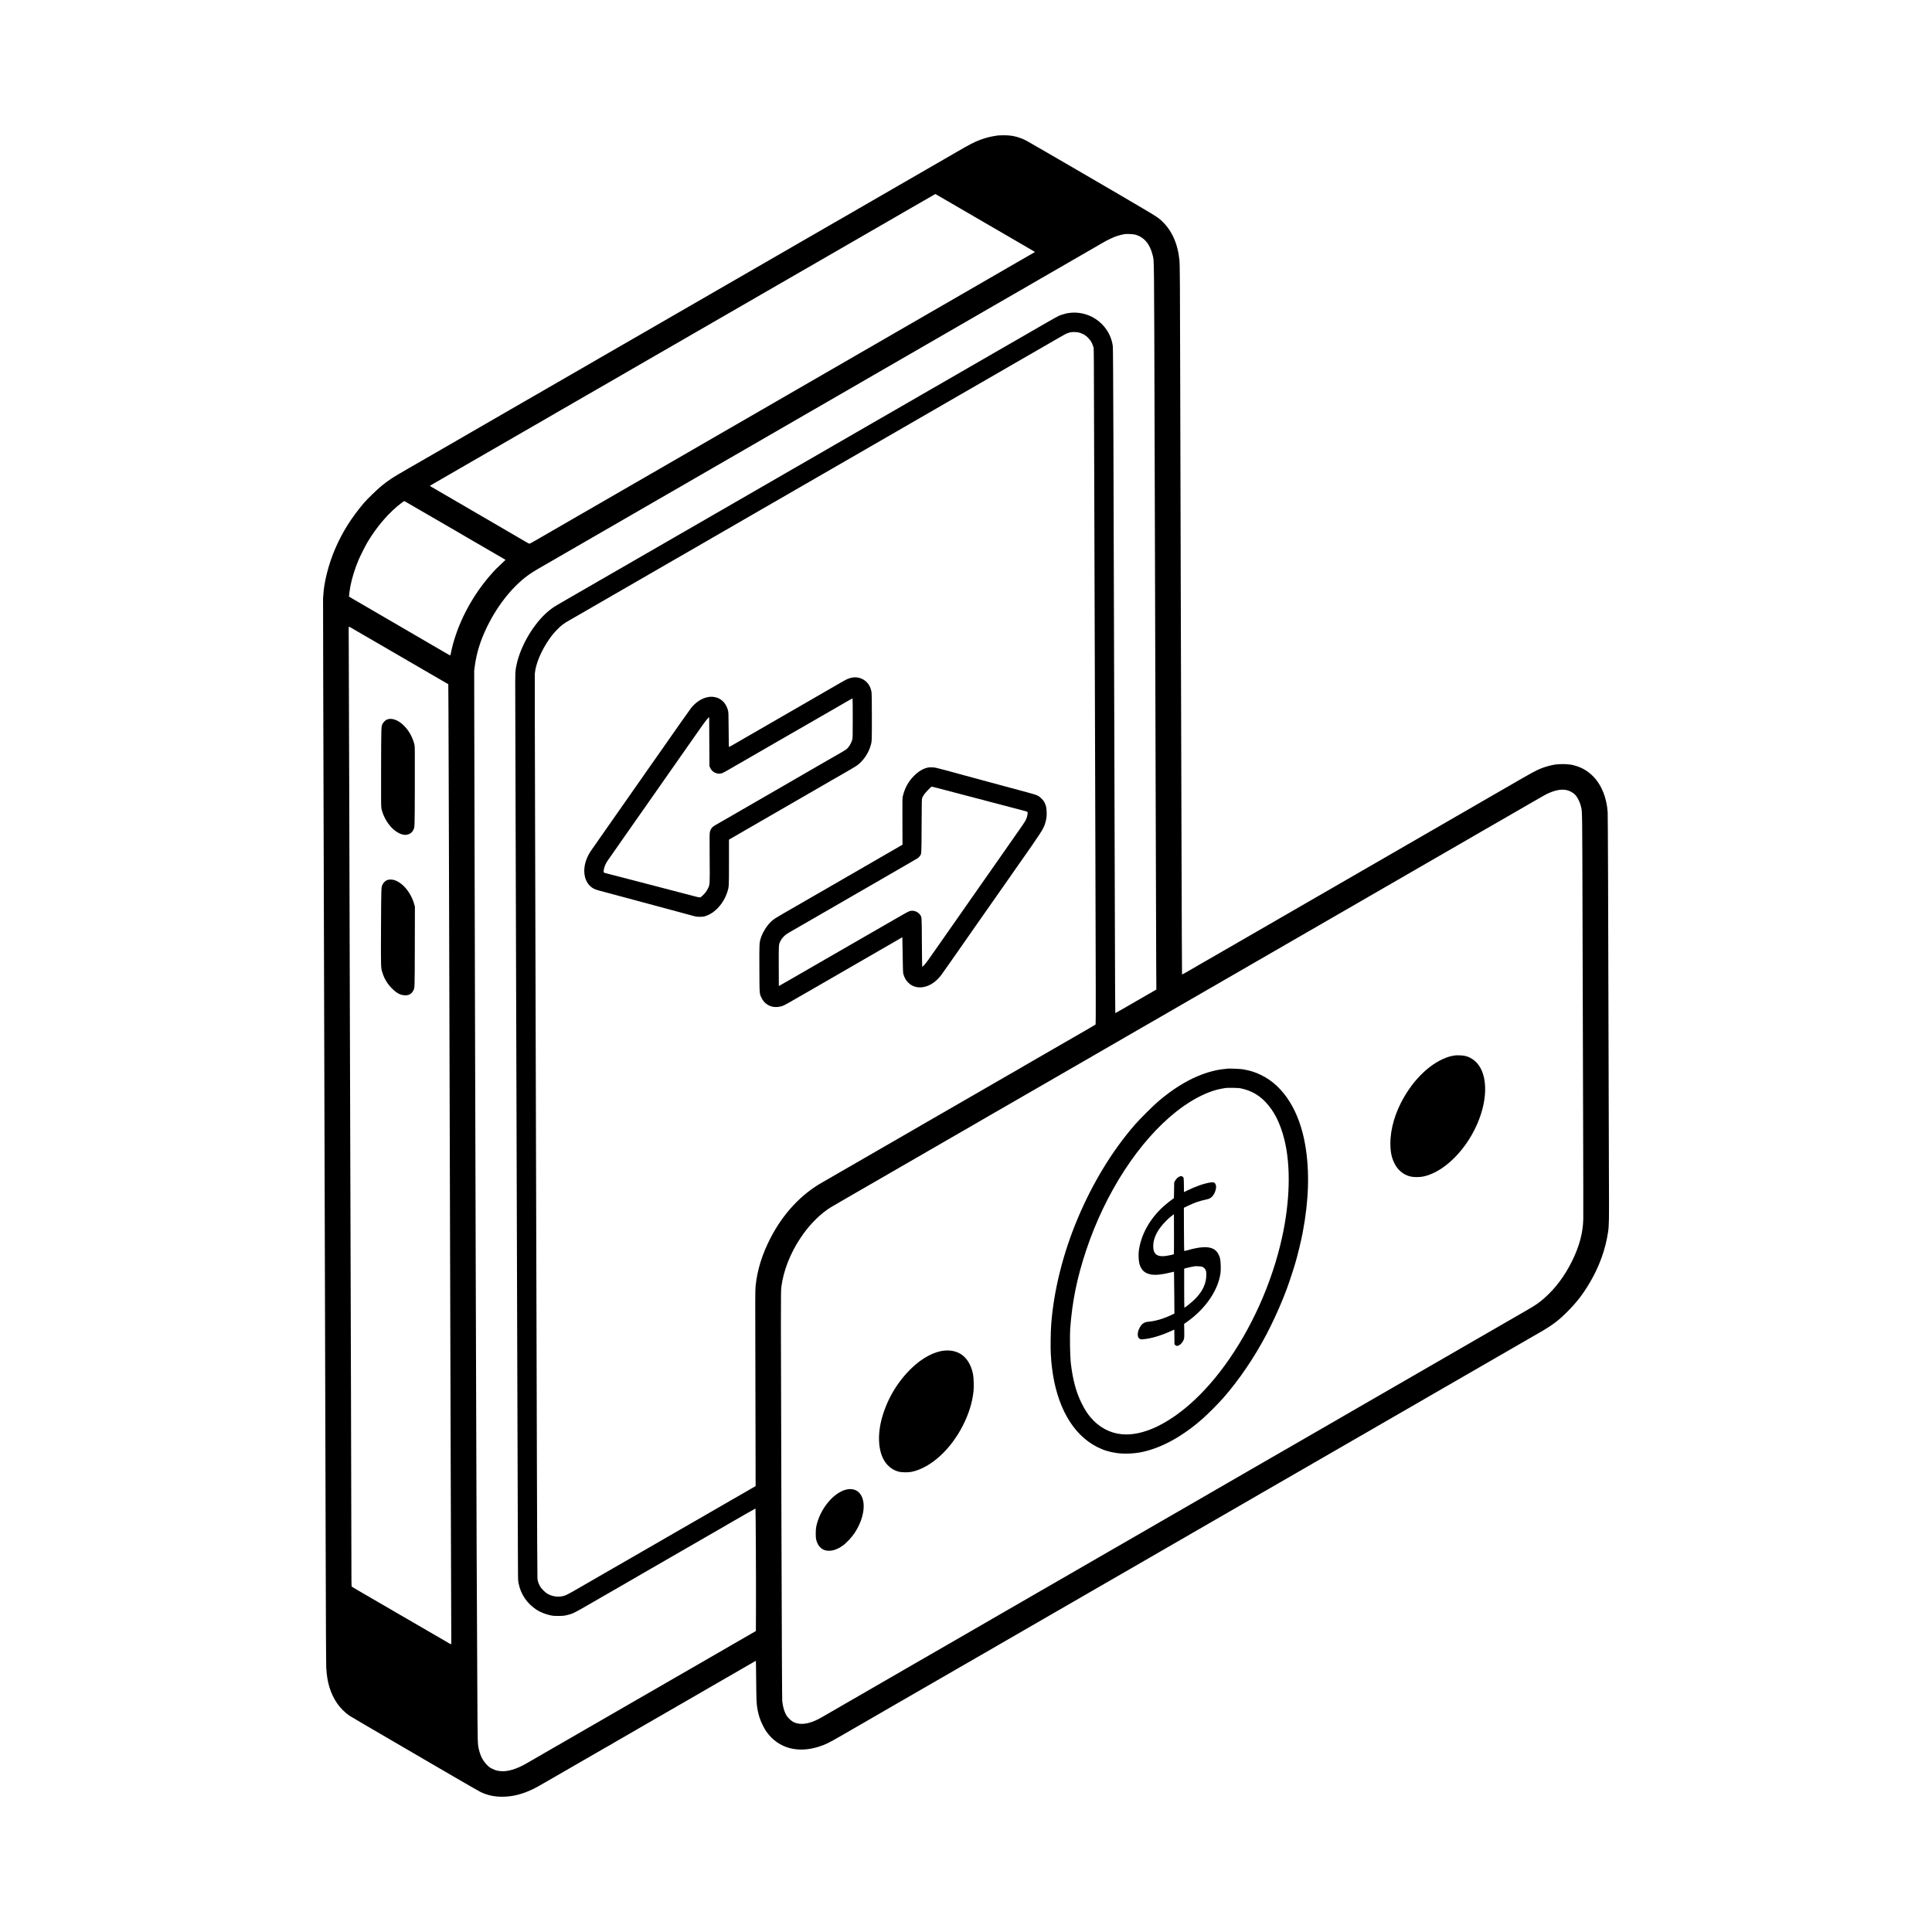 <?xml version="1.0" standalone="no"?>
<!DOCTYPE svg PUBLIC "-//W3C//DTD SVG 20010904//EN"
 "http://www.w3.org/TR/2001/REC-SVG-20010904/DTD/svg10.dtd">
<svg version="1.0" xmlns="http://www.w3.org/2000/svg"
 width="7071pt" height="7071pt" viewBox="0 0 7071 7071"
 preserveAspectRatio="xMidYMid meet">

<g transform="translate(0,7071) scale(0.1,-0.1)"
fill="#000000" stroke="none">
<path d="M36530 65753 c-14 -2 -82 -13 -152 -24 -150 -23 -360 -81 -518 -142
-221 -86 -359 -157 -820 -424 -304 -177 -412 -239 -1070 -618 -654 -377 -847
-488 -1065 -615 -198 -115 -470 -272 -520 -300 -38 -21 -797 -460 -1199 -693
-104 -60 -262 -151 -350 -202 -89 -50 -237 -136 -331 -190 -93 -54 -228 -131
-300 -173 -71 -41 -188 -109 -260 -150 -71 -41 -213 -123 -315 -182 -102 -59
-293 -169 -425 -245 -132 -76 -350 -203 -485 -281 -135 -78 -261 -151 -280
-161 -19 -11 -240 -138 -490 -283 -250 -145 -558 -322 -685 -395 -126 -73
-302 -174 -390 -225 -88 -51 -248 -143 -355 -205 -189 -109 -334 -193 -585
-338 -66 -38 -239 -138 -385 -222 -146 -84 -364 -210 -485 -280 -121 -70 -325
-187 -452 -261 -128 -74 -404 -233 -613 -354 -209 -121 -487 -282 -618 -357
-130 -75 -322 -186 -427 -246 -104 -61 -262 -152 -351 -202 -88 -51 -248 -143
-355 -205 -107 -62 -255 -147 -329 -190 -74 -43 -290 -168 -480 -278 -190
-110 -363 -210 -385 -222 -50 -28 -297 -171 -615 -355 -135 -78 -353 -204
-485 -280 -132 -76 -325 -188 -430 -248 -104 -61 -262 -152 -351 -202 -88 -51
-246 -142 -350 -202 -191 -111 -848 -491 -1684 -973 -250 -145 -509 -295 -575
-333 -66 -38 -239 -138 -385 -222 -146 -84 -422 -244 -615 -355 -192 -111
-487 -281 -655 -377 -552 -318 -660 -388 -929 -603 -156 -124 -547 -502 -662
-638 -470 -559 -790 -1069 -1056 -1687 -234 -543 -406 -1215 -429 -1680 -3
-60 -7 -116 -10 -123 -2 -8 0 -1425 6 -3150 5 -1726 17 -5682 25 -8792 9
-3110 24 -8614 35 -12230 11 -3616 24 -8422 30 -10680 6 -2531 14 -4178 21
-4295 28 -528 155 -942 399 -1299 113 -166 290 -342 455 -453 33 -22 348 -208
700 -413 352 -205 687 -400 745 -434 58 -35 152 -90 210 -123 58 -34 200 -116
315 -184 116 -67 246 -143 290 -169 492 -286 591 -343 600 -350 6 -4 30 -19
55 -32 25 -14 437 -254 915 -533 479 -279 915 -529 970 -555 248 -117 493
-170 782 -170 371 0 726 87 1112 271 146 70 213 108 756 422 171 98 371 214
445 257 74 43 222 128 329 190 107 62 269 155 360 208 183 105 202 116 441
254 91 53 232 134 314 182 82 47 151 86 153 86 2 0 20 11 41 23 20 13 111 67
202 119 91 52 210 121 265 153 55 32 316 183 580 335 264 152 525 303 580 335
55 32 219 127 365 210 146 84 348 201 450 260 102 59 320 185 485 280 165 95
383 221 485 280 102 59 273 158 380 220 232 133 1137 656 1265 730 50 29 133
77 185 107 l95 55 6 -341 c3 -187 7 -509 8 -714 2 -521 27 -731 122 -1032 50
-155 168 -396 254 -515 220 -306 516 -512 865 -600 320 -80 679 -61 1046 56
236 75 376 143 814 397 480 278 528 305 740 427 113 65 264 152 335 193 147
85 296 172 530 307 88 51 205 118 260 150 212 122 1079 623 1299 750 127 73
287 165 356 205 306 177 466 269 615 355 88 51 201 116 250 145 50 28 110 63
135 77 24 14 101 58 170 98 205 120 1100 636 1905 1100 127 73 313 181 415
240 102 59 291 168 420 243 129 74 361 208 515 297 154 89 356 206 449 259
155 90 993 573 1231 711 55 32 157 91 228 131 70 41 187 108 260 150 246 143
451 261 677 391 124 72 531 307 905 523 374 216 768 444 875 505 107 62 251
145 320 185 309 179 466 270 615 355 88 51 205 118 260 150 279 162 1157 668
1425 823 91 52 182 106 202 119 21 12 39 23 42 23 2 0 98 54 212 121 115 67
272 157 349 202 77 44 192 110 255 147 63 37 223 129 355 205 132 76 350 202
485 280 135 78 353 204 485 280 132 76 353 203 490 283 138 79 313 180 390
225 77 44 192 111 255 148 63 36 131 75 150 86 19 11 112 64 205 118 94 54
271 157 395 228 124 71 266 153 315 182 50 28 194 112 320 185 127 73 361 208
520 300 160 92 334 193 388 224 53 31 141 81 195 112 53 31 111 64 127 74 111
63 372 214 380 220 6 4 32 20 60 35 27 15 234 134 460 265 225 130 516 298
645 372 129 74 525 303 880 508 355 205 735 425 845 488 110 63 295 170 410
237 116 66 335 193 488 281 540 309 749 464 1097 813 331 332 552 617 798
1027 358 599 589 1230 686 1879 37 247 39 385 32 1970 -3 847 -8 2566 -11
3820 -14 6030 -27 9452 -35 9580 -35 517 -216 976 -507 1285 -227 241 -494
386 -827 452 -144 28 -446 30 -601 4 -145 -24 -353 -81 -485 -133 -210 -83
-317 -141 -1370 -751 -52 -30 -183 -105 -290 -167 -107 -62 -256 -147 -330
-190 -306 -177 -384 -222 -570 -330 -107 -61 -283 -163 -390 -225 -107 -62
-267 -155 -355 -205 -88 -51 -290 -168 -450 -260 -159 -92 -409 -236 -555
-320 -270 -156 -495 -286 -675 -390 -55 -32 -172 -100 -260 -150 -88 -51 -200
-116 -250 -145 -49 -28 -108 -62 -130 -75 -22 -12 -229 -131 -460 -265 -231
-134 -494 -286 -585 -338 -211 -121 -922 -532 -1580 -912 -74 -43 -324 -187
-555 -320 -231 -134 -476 -275 -545 -315 -69 -40 -168 -97 -220 -127 -52 -30
-183 -106 -290 -168 -107 -62 -298 -173 -425 -245 -126 -73 -300 -173 -385
-222 -193 -112 -376 -218 -590 -341 -220 -126 -345 -198 -795 -459 -209 -121
-407 -235 -440 -253 -33 -18 -64 -36 -70 -40 -5 -4 -68 -41 -140 -82 -71 -41
-201 -116 -289 -167 -87 -50 -161 -89 -164 -86 -3 2 -11 1973 -18 4377 -7
2405 -20 6781 -29 9723 -9 2943 -18 6390 -20 7660 -7 3488 -12 4224 -29 4390
-65 618 -288 1103 -665 1446 -110 100 -186 150 -526 353 -397 236 -1519 893
-2400 1404 -110 63 -290 168 -400 232 -110 64 -319 186 -465 270 -146 85 -371
215 -500 290 -710 412 -695 404 -846 461 -212 80 -391 110 -640 108 -93 -1
-180 -4 -194 -6z m-1875 -2388 c187 -109 396 -231 465 -270 69 -40 287 -166
485 -282 372 -216 1163 -676 1645 -956 349 -202 445 -258 548 -320 l83 -49
-113 -65 c-62 -36 -214 -124 -337 -195 -123 -71 -240 -139 -260 -150 -20 -11
-146 -84 -281 -162 -323 -188 -709 -411 -1005 -581 -132 -76 -334 -193 -450
-260 -115 -67 -334 -193 -485 -280 -151 -87 -372 -215 -490 -283 -118 -68
-276 -159 -350 -202 -74 -43 -274 -159 -445 -258 -170 -98 -418 -241 -550
-317 -132 -77 -323 -187 -425 -245 -102 -59 -241 -140 -310 -180 -69 -40 -246
-142 -395 -228 -148 -85 -355 -204 -460 -265 -231 -134 -330 -191 -545 -315
-91 -52 -169 -98 -175 -102 -5 -4 -30 -18 -55 -32 -25 -14 -121 -69 -215 -123
-93 -54 -271 -157 -395 -228 -124 -71 -265 -153 -315 -182 -395 -228 -906
-523 -1030 -595 -330 -190 -581 -335 -1035 -598 -576 -333 -939 -542 -2130
-1230 -235 -135 -351 -202 -595 -344 -71 -41 -247 -143 -390 -225 -143 -83
-347 -201 -454 -263 -107 -62 -267 -154 -355 -205 -435 -250 -1595 -920 -1776
-1025 -63 -37 -135 -79 -160 -93 -25 -14 -85 -48 -135 -77 -49 -29 -196 -113
-325 -188 -129 -74 -287 -165 -350 -202 -112 -65 -663 -383 -1125 -650 -126
-73 -307 -177 -401 -231 -94 -55 -178 -99 -187 -99 -9 0 -60 26 -114 58 -124
74 -368 217 -543 317 -116 67 -715 416 -995 580 -49 29 -232 135 -405 235
-173 101 -362 211 -420 245 -58 34 -152 89 -210 122 -371 216 -956 556 -958
558 -2 2 27 21 65 43 108 64 564 328 605 350 20 12 241 139 490 283 586 339
579 335 1418 818 393 227 776 448 850 491 74 43 254 146 400 230 146 85 317
183 380 220 63 37 178 103 255 147 77 45 237 137 355 206 118 68 290 168 383
221 475 273 521 300 947 546 69 40 231 133 360 207 129 75 348 201 485 280
138 80 311 180 385 223 283 163 665 384 910 526 140 81 269 155 287 165 29 16
301 173 623 359 69 40 199 115 290 168 91 52 224 129 295 170 72 41 189 109
260 150 72 41 213 123 315 182 102 59 392 226 645 372 561 324 1138 657 1300
751 66 38 255 147 420 242 165 95 356 205 425 245 69 40 247 143 395 228 149
86 353 204 455 262 102 59 230 133 285 165 55 32 172 99 260 150 88 51 232
134 320 185 88 51 264 152 390 225 127 72 417 240 645 372 228 132 507 293
620 358 113 65 331 191 485 280 154 89 402 232 550 318 305 175 518 298 715
412 74 44 157 91 185 106 l50 28 40 -23 c22 -12 193 -112 380 -221z m6885
-1240 c332 -88 552 -347 649 -765 53 -225 49 194 70 -6965 11 -3658 27 -9188
36 -12290 8 -3102 18 -6084 21 -6626 l6 -986 -78 -45 c-44 -25 -124 -71 -179
-103 -119 -69 -277 -160 -555 -320 -113 -65 -313 -181 -445 -257 -132 -76
-243 -138 -246 -138 -4 0 -9 1182 -13 2628 -6 2493 -33 11373 -56 18447 -7
2075 -14 3279 -21 3330 -59 464 -349 869 -777 1084 -237 119 -515 170 -777
142 -119 -13 -186 -28 -310 -68 -129 -42 -139 -47 -1114 -611 -195 -112 -429
-247 -520 -300 -91 -52 -240 -138 -331 -190 -91 -52 -293 -169 -450 -260 -157
-90 -346 -199 -420 -242 -288 -166 -674 -389 -875 -505 -115 -67 -334 -193
-485 -280 -151 -87 -292 -169 -312 -181 -21 -13 -39 -24 -42 -24 -2 0 -55 -30
-117 -66 -146 -85 -463 -268 -959 -554 -356 -205 -649 -374 -985 -568 -71 -41
-202 -117 -291 -167 -88 -51 -246 -142 -350 -202 -275 -160 -658 -380 -1079
-623 -203 -117 -422 -244 -485 -281 -63 -36 -133 -77 -155 -89 -37 -21 -260
-149 -555 -320 -69 -40 -231 -133 -360 -207 -129 -75 -291 -168 -360 -208 -69
-40 -168 -97 -220 -127 -733 -423 -1036 -597 -1475 -851 -286 -165 -619 -357
-740 -427 -121 -70 -454 -262 -740 -427 -514 -297 -1148 -663 -1605 -926 -129
-74 -334 -192 -455 -262 -121 -70 -308 -178 -415 -240 -107 -62 -240 -138
-295 -170 -55 -32 -221 -127 -370 -213 -148 -85 -364 -210 -480 -277 -115 -67
-318 -184 -450 -260 -132 -75 -280 -161 -330 -190 -49 -29 -236 -137 -415
-240 -363 -210 -422 -248 -565 -368 -529 -445 -1009 -1254 -1158 -1952 -52
-241 -52 -253 -49 -1120 1 -445 7 -2331 12 -4190 23 -7663 41 -13801 60
-19645 11 -3402 22 -6716 24 -7365 3 -1163 3 -1182 24 -1294 79 -411 312 -753
668 -983 131 -84 335 -165 504 -199 96 -19 144 -23 290 -22 150 0 192 4 292
26 214 48 271 75 768 362 140 81 343 198 450 260 194 111 257 148 690 397 124
72 297 172 385 223 88 51 322 186 520 301 198 114 475 273 615 355 223 128
691 399 1365 787 110 64 286 165 390 225 105 61 262 152 351 202 88 51 246
142 350 203 104 60 209 121 234 135 25 14 213 122 418 241 206 119 377 216
382 216 9 0 23 -2685 18 -3735 l-3 -750 -465 -268 c-637 -367 -1240 -716
-1390 -803 -69 -40 -330 -190 -580 -335 -250 -144 -511 -294 -580 -334 -69
-40 -213 -123 -320 -185 -107 -62 -285 -164 -395 -228 -110 -63 -274 -158
-365 -210 -91 -52 -222 -128 -292 -168 -71 -41 -188 -108 -260 -150 -73 -43
-216 -125 -318 -184 -102 -59 -291 -168 -420 -242 -129 -75 -336 -194 -460
-266 -124 -71 -243 -140 -265 -152 -22 -12 -92 -53 -155 -89 -63 -37 -180
-105 -260 -151 -80 -46 -197 -113 -260 -150 -233 -135 -714 -413 -907 -523
-273 -157 -570 -329 -679 -392 -386 -227 -726 -328 -991 -295 -131 16 -168 27
-283 82 -95 46 -114 60 -200 147 -140 143 -228 307 -285 531 -57 226 -54 151
-65 2170 -23 4352 -31 6322 -40 9690 -5 1961 -14 4787 -20 6280 -6 1493 -15
4632 -20 6975 -5 2343 -14 5738 -20 7545 -5 1807 -11 4088 -12 5070 l-3 1785
22 165 c66 490 205 937 447 1435 408 840 1003 1565 1616 1969 69 46 188 119
265 163 155 90 486 281 940 543 165 96 325 188 355 205 232 134 475 274 580
335 69 40 247 142 395 228 346 200 637 368 895 517 544 314 1115 644 1200 693
201 116 360 208 480 277 69 40 143 83 165 95 22 12 92 53 155 89 63 37 178
104 255 148 77 45 253 146 390 225 138 80 401 232 585 338 184 106 387 223
450 260 63 37 239 138 390 225 151 87 370 213 485 280 116 67 446 258 735 425
289 166 577 333 640 370 63 36 180 104 260 150 159 91 305 176 505 292 72 41
238 137 370 213 207 120 548 316 1065 615 74 43 232 134 350 202 118 69 289
168 380 220 91 52 210 121 265 153 55 32 316 183 580 335 264 152 541 312 615
355 74 43 223 129 330 190 107 62 263 152 345 200 83 48 175 101 205 118 30
16 102 58 160 92 58 34 168 98 245 142 77 45 237 137 355 205 118 69 323 187
455 263 236 136 406 234 1095 633 190 109 437 252 550 317 113 65 261 150 330
190 69 40 267 154 440 254 173 101 376 218 450 261 74 43 223 128 330 190 107
61 224 129 260 150 68 40 946 547 1295 748 110 63 254 147 320 185 159 94 398
208 514 246 85 29 218 62 296 74 66 11 311 -1 375 -18z m-1998 -3603 c120 -40
188 -83 283 -177 92 -92 152 -194 187 -322 26 -93 21 756 43 -7013 9 -3094 25
-8361 36 -11704 16 -4908 17 -6082 7 -6092 -7 -7 -112 -70 -233 -139 -121 -70
-341 -197 -490 -283 -148 -86 -353 -204 -455 -262 -102 -59 -270 -157 -375
-217 -104 -60 -383 -221 -620 -357 -414 -239 -556 -321 -805 -467 -63 -36
-133 -77 -155 -89 -22 -12 -130 -74 -240 -138 -223 -129 -415 -240 -705 -407
-107 -62 -239 -138 -292 -169 -54 -31 -140 -80 -190 -109 -51 -30 -253 -146
-448 -259 -195 -113 -447 -258 -560 -323 -113 -65 -376 -217 -585 -337 -209
-121 -443 -257 -520 -301 -77 -44 -176 -102 -220 -127 -44 -26 -172 -101 -285
-165 -113 -65 -247 -142 -297 -171 -204 -119 -285 -165 -443 -256 -91 -52
-327 -189 -525 -303 -198 -114 -450 -260 -560 -323 -110 -63 -252 -145 -315
-182 -210 -122 -634 -367 -675 -390 -775 -432 -1443 -1147 -1901 -2035 -312
-604 -488 -1173 -550 -1770 -15 -147 -15 -424 -7 -3315 4 -1735 8 -3345 8
-3578 l0 -423 -140 -81 c-501 -288 -706 -406 -900 -518 -121 -70 -422 -244
-670 -387 -247 -143 -558 -322 -690 -398 -132 -76 -296 -170 -365 -210 -439
-253 -1106 -638 -1165 -672 -38 -22 -374 -215 -745 -430 -371 -214 -697 -402
-725 -417 -27 -16 -102 -58 -165 -95 -112 -66 -226 -132 -520 -301 -80 -46
-197 -113 -260 -150 -596 -346 -621 -358 -787 -380 -159 -22 -332 13 -482 97
-94 52 -236 197 -284 290 -54 104 -76 174 -87 278 -5 51 -13 1877 -20 4265
-11 4342 -38 13731 -66 23235 -9 3042 -14 5565 -10 5608 30 360 237 851 537
1277 100 142 167 222 301 357 143 144 218 200 438 326 91 51 226 129 300 172
74 43 439 253 810 468 730 421 1247 720 1485 857 83 48 224 130 315 182 91 52
210 121 265 153 55 32 156 90 225 130 69 40 170 98 225 130 55 32 188 108 295
170 107 62 269 155 360 207 91 53 269 155 395 228 127 73 374 216 550 318 176
102 379 219 450 260 196 113 1144 660 1359 785 104 60 262 151 350 202 89 50
220 126 291 167 72 41 191 110 265 153 74 43 205 118 290 168 85 49 259 149
385 222 127 72 358 206 515 297 412 239 609 352 655 378 22 12 258 149 525
303 711 411 1213 700 1580 912 179 103 381 220 450 260 133 77 621 359 1360
785 250 145 541 312 645 373 105 60 278 160 385 222 107 62 238 137 290 167
52 30 201 116 330 190 129 75 291 168 360 208 69 40 231 133 360 208 129 74
330 190 445 257 181 105 337 195 845 487 52 30 239 138 415 240 352 204 396
227 471 252 89 29 137 35 249 32 90 -3 126 -9 197 -34z m-24699 -6176 c51 -29
815 -472 982 -569 634 -369 865 -503 891 -517 17 -10 123 -72 235 -137 112
-66 263 -154 334 -195 72 -41 175 -101 230 -133 55 -32 114 -66 131 -76 17 -9
125 -72 240 -140 256 -150 423 -247 531 -308 46 -25 83 -49 83 -52 0 -4 -72
-72 -159 -153 -88 -81 -174 -163 -192 -184 -17 -20 -65 -72 -106 -114 -40 -43
-121 -135 -179 -205 -649 -778 -1124 -1714 -1334 -2624 -22 -97 -40 -183 -40
-192 0 -33 -23 -26 -137 42 -108 63 -838 489 -1063 619 -182 106 -1723 1003
-2035 1185 -132 77 -256 149 -275 160 -44 24 -204 118 -208 122 -5 4 28 247
48 359 57 302 162 645 298 971 58 140 243 508 323 645 344 587 816 1131 1274
1468 39 29 74 52 78 52 5 0 27 -11 50 -24z m-1876 -4679 c98 -58 239 -140 313
-183 74 -43 187 -108 250 -144 278 -161 1616 -939 1720 -1000 63 -37 300 -175
525 -305 226 -131 460 -267 521 -303 l111 -64 7 -1047 c3 -575 11 -2745 16
-4821 6 -2076 19 -6801 30 -10500 11 -3699 26 -9153 35 -12120 8 -2967 17
-5677 20 -6022 4 -506 3 -628 -7 -628 -7 0 -40 16 -73 36 -33 20 -145 86 -250
147 -104 61 -244 142 -310 180 -66 38 -176 102 -245 142 -69 39 -291 169 -495
287 -373 217 -1427 829 -1955 1136 -157 90 -293 172 -302 180 -17 14 -18 86
-18 1251 0 680 -6 3263 -14 5741 -8 2478 -17 5547 -20 6820 -3 1273 -13 4428
-21 7010 -8 2582 -19 6540 -25 8795 -5 2255 -13 4421 -16 4814 -6 651 -5 714
10 708 8 -3 95 -53 193 -110z m44333 -5867 c141 -23 293 -106 374 -205 84
-103 161 -271 196 -430 40 -178 40 -146 50 -4210 5 -2150 15 -5431 21 -7290 6
-1859 9 -3472 6 -3585 -14 -504 -148 -997 -418 -1540 -268 -537 -602 -983
-1002 -1336 -194 -172 -310 -253 -607 -424 -80 -46 -183 -106 -230 -133 -47
-27 -191 -110 -320 -185 -129 -74 -278 -160 -330 -190 -218 -126 -1528 -882
-1680 -970 -201 -115 -397 -229 -466 -269 -27 -17 -72 -42 -99 -58 -27 -15
-151 -86 -275 -158 -211 -122 -315 -182 -800 -462 -183 -105 -1241 -716 -1450
-837 -52 -30 -187 -108 -300 -173 -113 -65 -272 -157 -355 -205 -82 -48 -224
-130 -315 -182 -158 -91 -293 -169 -555 -321 -66 -38 -226 -130 -355 -205
-231 -133 -1364 -787 -1550 -894 -52 -30 -185 -107 -295 -170 -110 -64 -283
-164 -385 -223 -102 -59 -205 -118 -230 -132 -25 -14 -97 -56 -160 -92 -142
-84 -579 -336 -800 -463 -91 -52 -295 -170 -455 -262 -159 -93 -353 -204 -430
-249 -182 -105 -339 -196 -500 -289 -274 -158 -1102 -637 -1140 -658 -45 -25
-232 -133 -653 -377 -155 -90 -373 -216 -485 -280 -111 -64 -287 -166 -392
-226 -104 -61 -262 -152 -351 -202 -88 -51 -248 -144 -355 -205 -206 -119
-626 -362 -1029 -595 -254 -147 -940 -543 -1495 -862 -176 -102 -349 -202
-385 -223 -36 -21 -211 -122 -390 -225 -179 -103 -397 -229 -485 -280 -176
-102 -347 -201 -1155 -668 -157 -90 -330 -190 -385 -222 -55 -32 -188 -108
-295 -170 -107 -61 -240 -138 -295 -170 -55 -32 -172 -99 -260 -150 -88 -51
-320 -184 -515 -297 -195 -113 -373 -216 -395 -228 -22 -12 -92 -53 -155 -90
-132 -77 -715 -414 -1060 -612 -129 -75 -307 -177 -395 -228 -158 -91 -362
-209 -745 -430 -259 -150 -412 -238 -605 -350 -202 -117 -305 -168 -429 -214
-273 -102 -514 -105 -700 -9 -87 45 -207 162 -257 248 -76 133 -126 306 -149
510 -7 69 -17 2062 -30 6505 -25 7960 -25 8487 -4 8652 75 595 326 1239 705
1804 281 422 618 778 977 1033 88 63 223 143 697 416 88 51 246 141 350 202
105 60 298 172 430 248 132 76 350 202 485 280 135 78 337 195 450 260 209
120 1081 623 1290 745 63 37 180 104 260 150 80 46 197 113 260 150 63 37 264
152 445 257 182 105 508 293 725 418 217 126 455 263 528 307 73 43 135 78
136 78 3 0 155 88 391 225 55 32 172 99 260 150 88 51 205 118 260 150 174
101 1310 756 1555 897 129 75 318 184 420 243 165 96 302 175 874 504 185 107
441 255 576 333 52 30 298 172 545 315 248 143 511 295 585 338 74 43 225 130
335 193 110 63 272 156 360 207 294 171 589 341 720 417 72 41 189 109 260
150 72 41 220 127 330 190 110 64 299 173 420 243 121 70 355 205 520 300 165
95 338 195 385 222 170 99 429 248 585 338 88 51 201 116 250 145 50 28 110
63 135 77 25 14 97 55 160 92 63 37 178 104 255 148 77 45 253 146 390 225
138 80 358 207 490 283 132 76 339 196 460 266 121 69 339 195 485 279 146 84
317 183 380 220 63 37 178 103 255 147 216 125 566 327 715 413 74 43 277 160
450 260 173 101 434 251 580 335 146 84 337 194 425 245 88 51 232 134 320
185 88 51 205 118 260 150 55 32 156 90 225 130 69 39 346 199 615 355 270
156 708 409 975 563 267 154 570 329 674 390 104 60 262 151 350 202 89 50
206 118 261 150 177 102 346 200 515 297 91 52 370 214 620 358 592 343 626
362 750 414 231 98 421 132 590 106z"/>
<path d="M31165 45905 c-136 -30 -155 -40 -535 -260 -102 -59 -275 -159 -385
-222 -110 -64 -256 -148 -325 -188 -69 -40 -168 -97 -220 -127 -52 -30 -257
-148 -455 -263 -198 -114 -466 -268 -595 -343 -129 -74 -332 -191 -450 -260
-118 -68 -278 -160 -355 -205 -77 -44 -192 -111 -255 -147 -63 -37 -178 -103
-255 -147 -77 -45 -253 -147 -392 -227 -138 -80 -256 -146 -262 -146 -6 0 -11
216 -13 633 -4 615 -5 634 -26 712 -47 172 -138 307 -259 388 -84 56 -124 72
-218 92 -100 20 -177 19 -285 -5 -211 -47 -418 -185 -583 -388 -42 -52 -658
-926 -1136 -1613 -59 -84 -211 -301 -463 -659 -110 -157 -210 -301 -223 -320
-34 -51 -838 -1197 -872 -1245 -27 -36 -843 -1203 -955 -1365 -73 -106 -125
-199 -167 -301 -161 -387 -118 -785 108 -1009 86 -85 175 -131 337 -174 71
-18 242 -64 379 -101 138 -37 288 -78 335 -90 114 -31 737 -198 1040 -280 135
-36 288 -77 340 -91 355 -95 1230 -331 1360 -367 99 -27 131 -31 235 -31 98 0
134 4 195 23 354 110 672 459 810 886 61 192 60 169 60 1080 l0 834 118 69
c108 64 205 120 712 412 102 58 244 140 315 182 262 152 1897 1096 2135 1233
135 78 337 194 450 260 113 65 277 160 366 210 619 356 614 353 744 485 142
144 265 346 329 540 63 192 62 172 61 1094 0 552 -4 864 -11 910 -6 39 -24
106 -39 148 -105 288 -399 449 -695 383z m45 -1478 c0 -700 -1 -725 -21 -797
-38 -137 -135 -289 -225 -353 -25 -18 -91 -58 -147 -91 -56 -32 -335 -193
-620 -357 -284 -165 -534 -309 -555 -320 -42 -24 -497 -287 -672 -389 -63 -37
-207 -120 -320 -185 -113 -65 -421 -243 -685 -395 -466 -269 -541 -312 -805
-465 -69 -40 -231 -133 -360 -208 -129 -74 -302 -174 -385 -222 -82 -48 -175
-101 -205 -117 -139 -77 -196 -143 -227 -261 -14 -56 -15 -156 -10 -957 7
-995 9 -968 -58 -1109 -20 -41 -55 -102 -80 -136 -51 -72 -177 -193 -210 -201
-12 -3 -82 11 -156 30 -124 33 -577 151 -1139 297 -319 82 -482 125 -630 164
-69 19 -240 63 -380 99 -140 36 -374 97 -520 135 -146 38 -346 90 -445 115
-99 26 -197 51 -217 57 -47 12 -53 31 -38 123 16 101 62 211 133 317 56 83
381 548 628 899 146 208 346 492 778 1110 133 191 397 566 522 745 20 28 87
124 150 215 64 91 254 363 424 605 170 242 329 470 354 506 627 898 743 1060
801 1119 l65 65 5 -895 5 -895 24 -60 c67 -166 267 -260 432 -205 31 11 105
48 165 83 60 35 222 128 359 207 138 79 302 173 365 210 63 37 180 104 260
150 80 46 197 113 260 150 63 36 178 103 255 147 77 44 241 139 365 211 124
71 242 139 263 151 21 12 98 56 170 98 306 176 1590 916 1802 1038 127 73 293
169 370 214 77 44 143 81 148 81 4 0 7 -325 7 -723z"/>
<path d="M33974 42620 c-177 -32 -352 -135 -525 -308 -205 -207 -335 -444
-406 -743 -17 -68 -18 -139 -15 -925 l3 -850 -613 -354 c-337 -194 -638 -368
-668 -386 -49 -29 -167 -97 -790 -456 -183 -106 -374 -216 -555 -321 -66 -38
-239 -138 -385 -222 -146 -84 -395 -228 -555 -320 -159 -92 -393 -227 -520
-300 -638 -368 -631 -364 -745 -476 -144 -143 -288 -379 -354 -580 -56 -175
-57 -197 -53 -1119 4 -954 0 -912 82 -1077 140 -284 438 -397 763 -291 60 20
243 121 797 443 94 54 242 139 330 190 207 119 331 191 485 280 69 40 143 83
165 95 22 12 157 90 300 173 304 176 668 387 950 549 110 63 319 184 465 268
146 84 382 221 525 303 143 83 285 165 315 183 l55 33 3 -157 c20 -1187 18
-1132 41 -1212 70 -238 246 -409 469 -455 267 -55 568 62 803 313 85 90 93
100 353 472 105 151 340 487 521 745 181 259 458 655 615 880 478 684 675 965
753 1075 41 58 184 263 319 455 134 193 260 373 279 400 940 1337 1005 1436
1068 1643 51 167 64 259 58 422 -6 162 -20 225 -74 340 -27 56 -55 94 -112
150 -113 113 -150 129 -521 229 -318 86 -1081 292 -1445 390 -225 61 -466 126
-535 145 -69 19 -204 56 -300 81 -96 26 -195 52 -220 60 -25 7 -88 25 -140 39
-52 14 -239 64 -415 112 -281 75 -332 86 -420 89 -55 2 -123 0 -151 -5z m311
-745 c273 -72 757 -199 1070 -281 160 -42 355 -93 435 -114 176 -47 738 -194
945 -248 83 -22 220 -58 305 -80 85 -23 234 -62 330 -87 262 -68 240 -57 240
-118 0 -72 -34 -188 -79 -272 -31 -59 -142 -221 -333 -490 -19 -27 -198 -284
-398 -570 -199 -286 -388 -556 -420 -600 -31 -44 -78 -111 -105 -150 -86 -124
-536 -767 -609 -870 -39 -55 -85 -120 -102 -145 -70 -101 -280 -401 -449 -643
-99 -142 -327 -468 -507 -725 -479 -684 -481 -688 -627 -894 -125 -175 -211
-271 -229 -254 -4 4 -9 407 -12 894 -6 980 0 906 -70 1007 -64 93 -204 154
-319 140 -85 -10 -78 -7 -676 -352 -168 -98 -617 -356 -960 -553 -277 -159
-389 -224 -687 -396 -73 -43 -207 -120 -298 -172 -91 -52 -221 -127 -290 -167
-121 -70 -261 -151 -520 -300 -69 -40 -183 -106 -255 -147 -71 -41 -222 -128
-335 -193 -113 -65 -248 -143 -300 -173 -52 -30 -192 -110 -310 -178 l-215
-123 -3 737 c-2 825 -6 778 71 927 30 57 63 102 117 155 66 66 105 92 335 224
143 82 312 180 375 216 121 70 515 298 1170 675 217 126 447 258 510 295 63
37 133 78 155 90 22 12 114 65 205 118 91 52 266 154 390 225 124 71 295 170
380 219 85 50 243 141 350 203 751 433 990 572 1029 598 24 16 57 49 75 74 65
92 61 23 66 1103 5 971 5 986 26 1036 12 28 38 76 58 107 49 73 263 297 285
297 9 0 93 -20 186 -45z"/>
<path d="M14172 44379 c-63 -25 -138 -95 -170 -161 -51 -104 -50 -81 -54
-1608 -3 -1355 -2 -1429 15 -1505 57 -247 196 -504 369 -684 186 -193 405
-294 565 -261 108 23 181 77 227 169 57 111 54 44 58 1616 3 1335 2 1455 -14
1515 -73 284 -211 526 -404 711 -200 191 -428 271 -592 208z"/>
<path d="M14205 38511 c-84 -21 -162 -88 -205 -176 -48 -99 -48 -95 -55 -1565
-7 -1543 -9 -1480 61 -1689 71 -213 184 -394 348 -556 164 -162 295 -232 452
-242 146 -10 252 45 316 164 59 108 56 39 60 1623 l3 1455 -23 85 c-119 435
-435 811 -754 896 -56 15 -153 17 -203 5z"/>
<path d="M53270 32084 c-14 -2 -56 -9 -95 -15 -287 -46 -662 -244 -975 -515
-310 -268 -576 -593 -808 -989 -326 -556 -507 -1167 -505 -1710 0 -294 43
-506 142 -710 124 -255 327 -427 578 -491 127 -32 336 -34 483 -4 622 127
1311 716 1767 1510 414 721 584 1502 458 2101 -73 348 -252 606 -513 738 -112
56 -221 82 -372 86 -74 2 -146 2 -160 -1z"/>
<path d="M44920 31598 c-3 -3 -43 -8 -90 -12 -286 -21 -653 -118 -1003 -266
-462 -195 -935 -497 -1417 -904 -195 -165 -693 -660 -876 -871 -831 -958
-1547 -2135 -2097 -3445 -531 -1264 -869 -2619 -963 -3855 -21 -281 -29 -866
-15 -1095 17 -267 20 -307 42 -490 168 -1412 756 -2451 1644 -2903 241 -123
443 -186 725 -227 260 -38 644 -24 920 35 725 152 1493 575 2230 1226 190 167
572 551 750 754 572 650 1133 1475 1578 2320 200 380 435 887 581 1250 40 99
86 213 102 253 92 226 260 724 373 1102 92 310 217 824 276 1140 223 1183 254
2220 94 3172 -209 1251 -788 2178 -1609 2578 -236 115 -401 167 -685 216 -81
14 -549 32 -560 22z m535 -731 c336 -76 610 -230 851 -478 323 -334 548 -778
699 -1378 242 -963 211 -2263 -86 -3606 -366 -1655 -1120 -3335 -2098 -4675
-455 -624 -966 -1173 -1471 -1581 -757 -613 -1497 -939 -2130 -939 -452 0
-867 175 -1195 505 -176 177 -307 367 -445 650 -202 411 -323 871 -392 1485
-25 228 -37 985 -19 1233 73 993 249 1861 581 2857 704 2116 1932 4007 3308
5092 392 310 823 563 1201 705 181 68 316 105 511 139 120 21 159 23 355 20
190 -3 235 -7 330 -29z"/>
<path d="M43190 27658 c-68 -19 -140 -86 -188 -173 l-27 -50 -5 -289 -5 -289
-23 -15 c-83 -55 -257 -193 -358 -284 -501 -451 -827 -1038 -905 -1633 -16
-126 -6 -358 20 -458 63 -239 194 -361 432 -403 160 -28 391 -5 694 70 77 19
141 33 143 32 1 -2 5 -347 9 -767 l6 -764 -119 -57 c-294 -138 -587 -223 -839
-243 -103 -8 -175 -41 -236 -105 -91 -97 -155 -263 -147 -380 5 -70 24 -108
68 -138 32 -22 42 -24 120 -18 287 20 668 133 1072 319 l77 36 3 -269 3 -269
29 -30 c35 -37 71 -40 131 -11 89 43 174 159 194 264 5 27 7 155 4 285 l-5
236 132 95 c660 473 1115 1143 1200 1767 18 134 8 447 -18 540 -46 166 -127
281 -240 341 -191 102 -490 86 -961 -49 -57 -16 -106 -27 -110 -23 -3 3 -7
360 -9 793 l-3 787 158 76 c237 114 405 172 660 227 113 24 156 46 217 108 88
89 159 280 142 385 -19 117 -70 150 -204 130 -239 -37 -540 -141 -856 -298
-61 -30 -111 -54 -113 -54 -2 0 -3 107 -3 238 0 134 -5 253 -11 275 -15 57
-67 83 -129 65z m-228 -2850 c-5 -5 -57 -19 -118 -33 -459 -105 -638 -11 -636
335 1 169 56 350 161 528 111 189 314 416 504 563 l92 71 3 -728 c1 -400 -2
-732 -6 -736z m1039 -461 c57 -25 100 -67 125 -122 21 -44 24 -65 24 -175 0
-320 -138 -611 -424 -895 -96 -96 -356 -305 -378 -305 -4 0 -8 321 -8 714 l0
715 54 15 c53 16 253 60 311 69 65 11 260 0 296 -16z"/>
<path d="M34565 21279 c-373 -35 -808 -266 -1189 -630 -510 -487 -886 -1108
-1084 -1789 -200 -685 -149 -1334 133 -1700 63 -81 160 -169 240 -216 87 -50
129 -68 230 -96 107 -30 346 -32 475 -5 692 148 1419 806 1870 1692 219 430
346 842 391 1262 15 144 7 478 -15 593 -48 265 -147 476 -295 633 -184 195
-450 285 -756 256z"/>
<path d="M30960 16189 c-417 -108 -854 -597 -1034 -1156 -55 -172 -71 -273
-70 -458 1 -130 5 -174 22 -236 57 -208 177 -336 349 -375 183 -40 401 22 615
176 134 95 326 299 430 455 370 554 447 1184 179 1477 -115 125 -294 168 -491
117z"/>
</g>
</svg>

